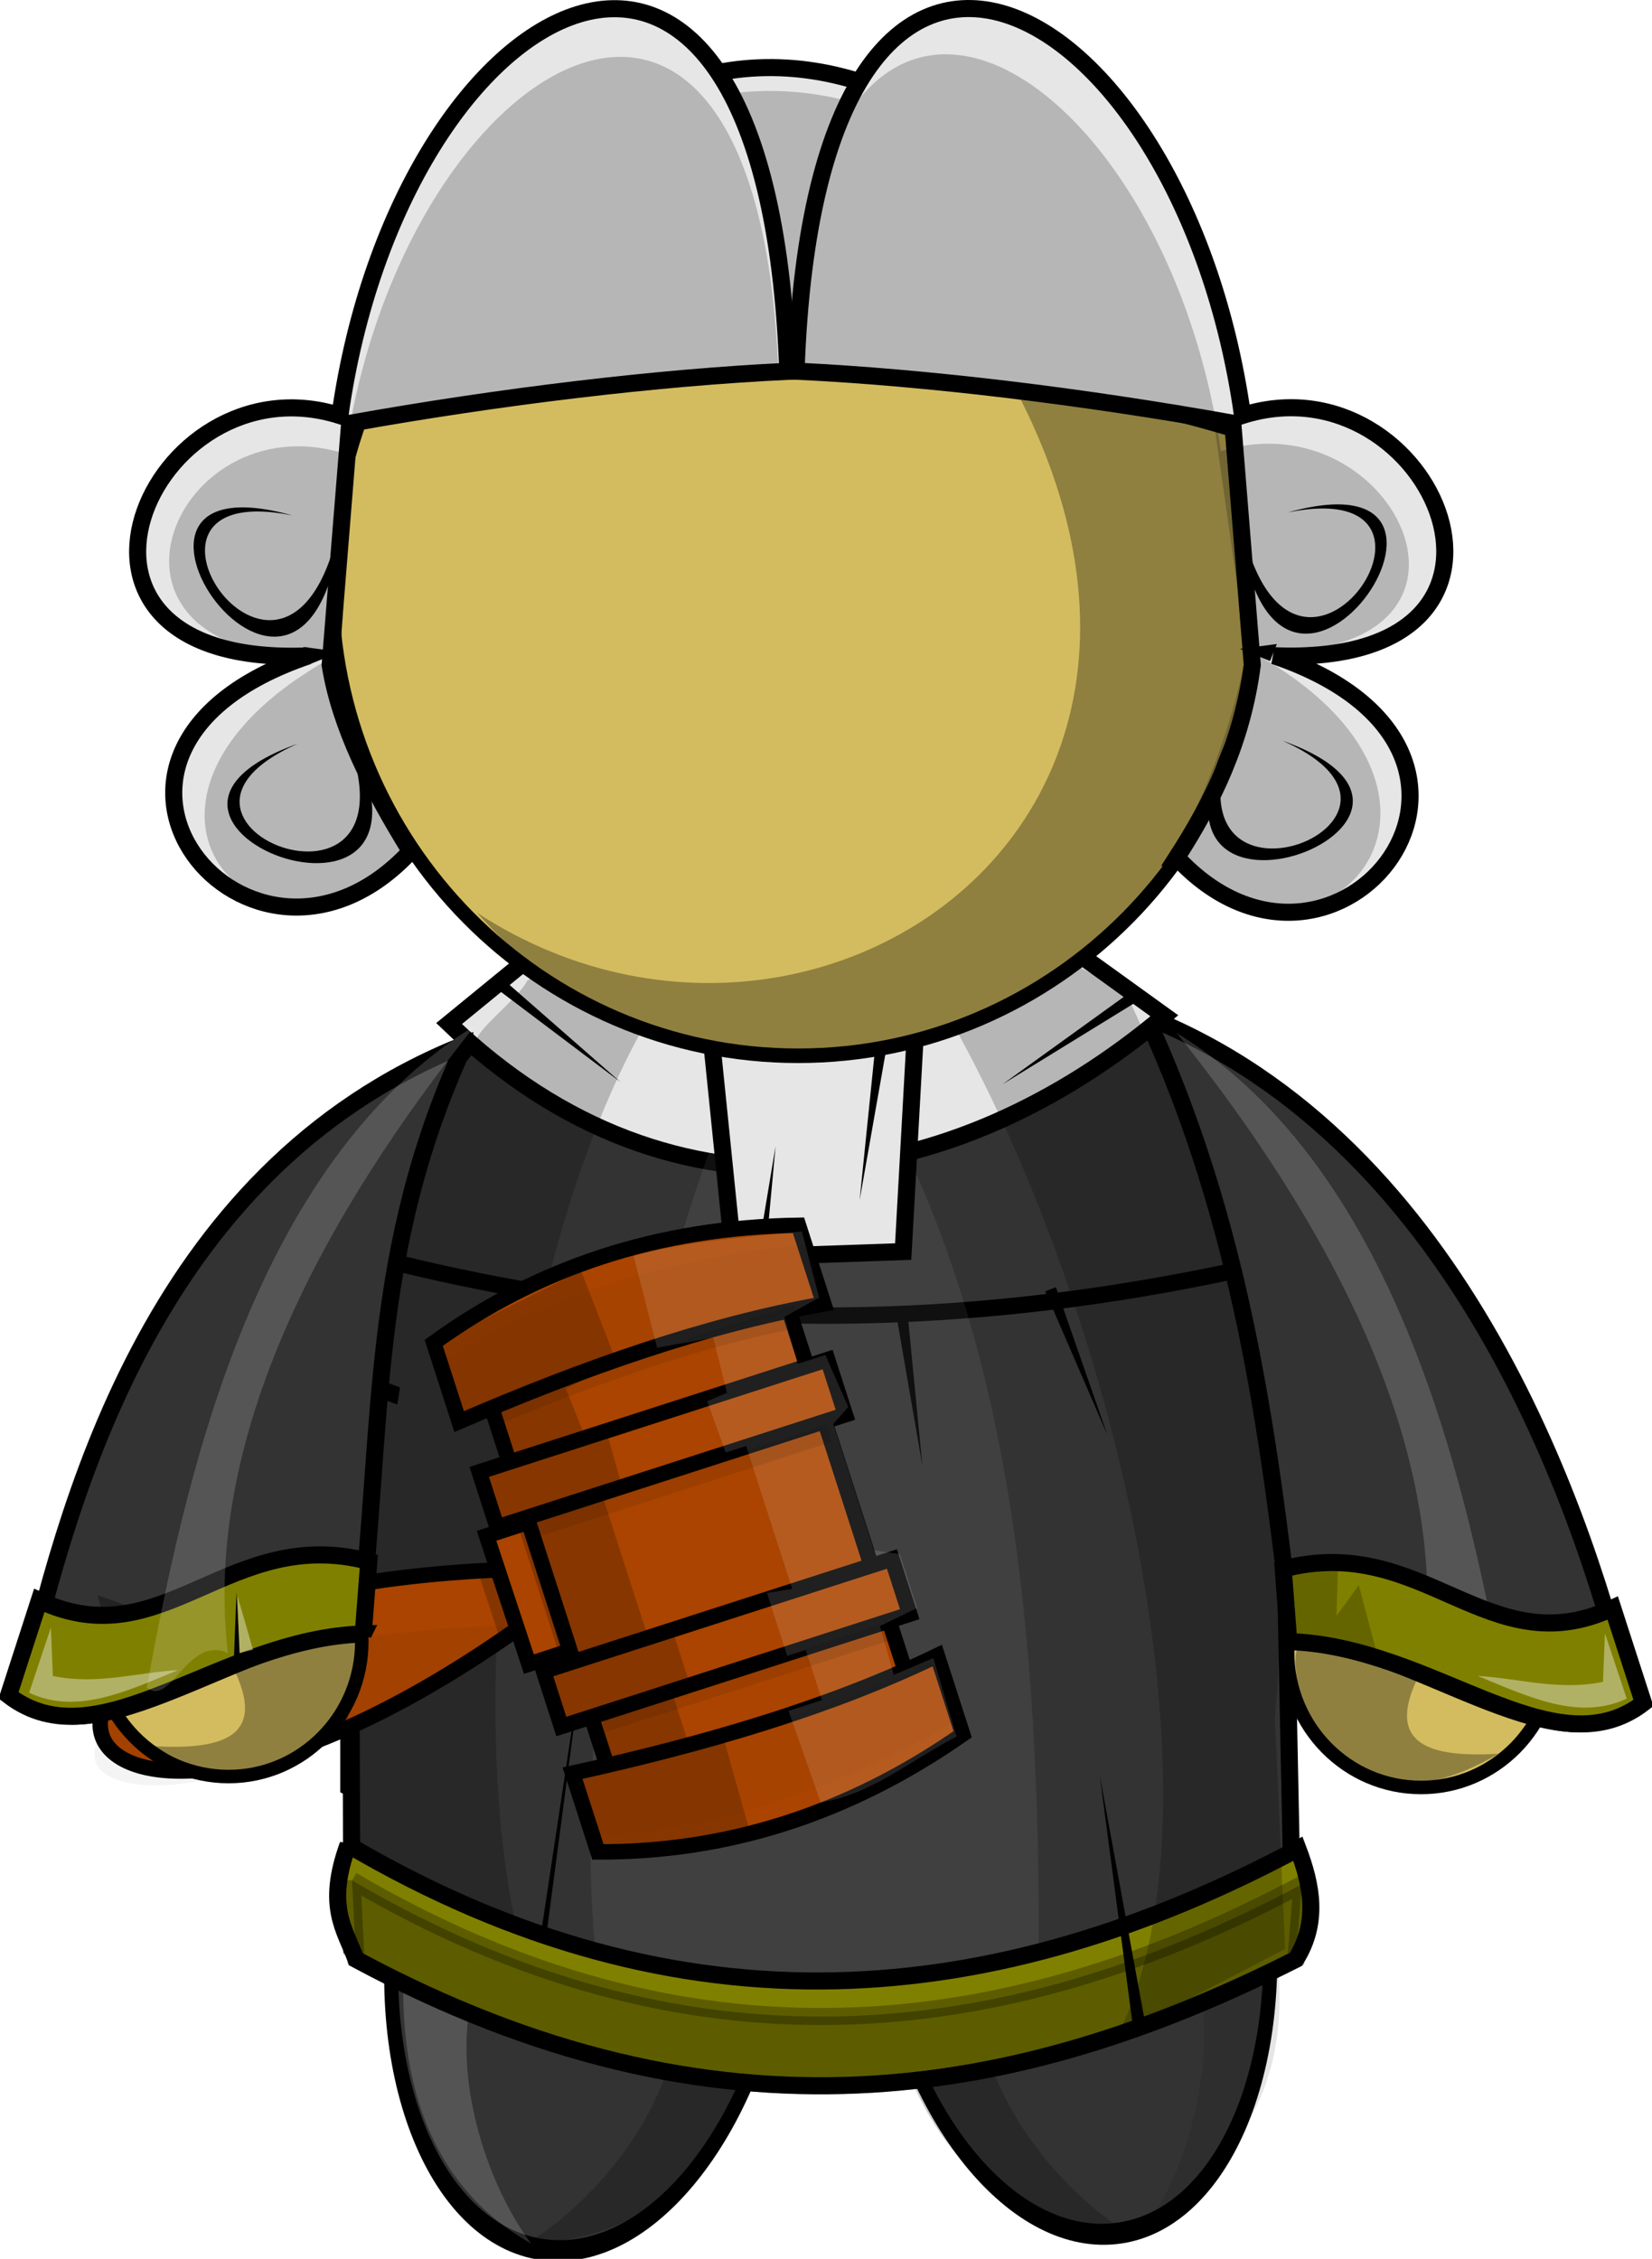 <?xml version="1.0" encoding="UTF-8" standalone="no"?>
<!-- Created with Inkscape (http://www.inkscape.org/) -->

<svg
   xmlns:dc="http://purl.org/dc/elements/1.1/"
   xmlns:cc="http://creativecommons.org/ns#"
   xmlns:rdf="http://www.w3.org/1999/02/22-rdf-syntax-ns#"
   xmlns:svg="http://www.w3.org/2000/svg"
   xmlns="http://www.w3.org/2000/svg"
   xmlns:sodipodi="http://sodipodi.sourceforge.net/DTD/sodipodi-0.dtd"
   xmlns:inkscape="http://www.inkscape.org/namespaces/inkscape"
   width="386.808"
   height="528.968"
   id="svg7305"
   version="1.1"
   inkscape:version="0.48.3.1 r9886"
   sodipodi:docname="juez.svg">
  <defs
     id="defs7307">
    <inkscape:perspective
       sodipodi:type="inkscape:persp3d"
       inkscape:vp_x="0 : 240 : 1"
       inkscape:vp_y="0 : 1000 : 0"
       inkscape:vp_z="640 : 240 : 1"
       inkscape:persp3d-origin="320 : 160 : 1"
       id="perspective7313" />
    <inkscape:perspective
       id="perspective7230"
       inkscape:persp3d-origin="0.5 : 0.33333333 : 1"
       inkscape:vp_z="1 : 0.5 : 1"
       inkscape:vp_y="0 : 1000 : 0"
       inkscape:vp_x="0 : 0.5 : 1"
       sodipodi:type="inkscape:persp3d" />
    <inkscape:perspective
       id="perspective7570"
       inkscape:persp3d-origin="0.5 : 0.33333333 : 1"
       inkscape:vp_z="1 : 0.5 : 1"
       inkscape:vp_y="0 : 1000 : 0"
       inkscape:vp_x="0 : 0.5 : 1"
       sodipodi:type="inkscape:persp3d" />
    <inkscape:perspective
       id="perspective8532"
       inkscape:persp3d-origin="0.5 : 0.33333333 : 1"
       inkscape:vp_z="1 : 0.5 : 1"
       inkscape:vp_y="0 : 1000 : 0"
       inkscape:vp_x="0 : 0.5 : 1"
       sodipodi:type="inkscape:persp3d" />
    <inkscape:perspective
       id="perspective8792"
       inkscape:persp3d-origin="0.5 : 0.33333333 : 1"
       inkscape:vp_z="1 : 0.5 : 1"
       inkscape:vp_y="0 : 1000 : 0"
       inkscape:vp_x="0 : 0.5 : 1"
       sodipodi:type="inkscape:persp3d" />
    <inkscape:perspective
       id="perspective18448"
       inkscape:persp3d-origin="0.5 : 0.33333333 : 1"
       inkscape:vp_z="1 : 0.5 : 1"
       inkscape:vp_y="0 : 1000 : 0"
       inkscape:vp_x="0 : 0.5 : 1"
       sodipodi:type="inkscape:persp3d" />
    <inkscape:perspective
       id="perspective9217"
       inkscape:persp3d-origin="0.5 : 0.33333333 : 1"
       inkscape:vp_z="1 : 0.5 : 1"
       inkscape:vp_y="0 : 1000 : 0"
       inkscape:vp_x="0 : 0.5 : 1"
       sodipodi:type="inkscape:persp3d" />
    <inkscape:perspective
       id="perspective9424"
       inkscape:persp3d-origin="0.5 : 0.33333333 : 1"
       inkscape:vp_z="1 : 0.5 : 1"
       inkscape:vp_y="0 : 1000 : 0"
       inkscape:vp_x="0 : 0.5 : 1"
       sodipodi:type="inkscape:persp3d" />
    <inkscape:perspective
       id="perspective9453"
       inkscape:persp3d-origin="0.5 : 0.33333333 : 1"
       inkscape:vp_z="1 : 0.5 : 1"
       inkscape:vp_y="0 : 1000 : 0"
       inkscape:vp_x="0 : 0.5 : 1"
       sodipodi:type="inkscape:persp3d" />
    <inkscape:perspective
       id="perspective10247"
       inkscape:persp3d-origin="0.5 : 0.33333333 : 1"
       inkscape:vp_z="1 : 0.5 : 1"
       inkscape:vp_y="0 : 1000 : 0"
       inkscape:vp_x="0 : 0.5 : 1"
       sodipodi:type="inkscape:persp3d" />
    <inkscape:perspective
       id="perspective10247-6"
       inkscape:persp3d-origin="0.5 : 0.33333333 : 1"
       inkscape:vp_z="1 : 0.5 : 1"
       inkscape:vp_y="0 : 1000 : 0"
       inkscape:vp_x="0 : 0.5 : 1"
       sodipodi:type="inkscape:persp3d" />
    <inkscape:perspective
       id="perspective10247-61"
       inkscape:persp3d-origin="0.5 : 0.33333333 : 1"
       inkscape:vp_z="1 : 0.5 : 1"
       inkscape:vp_y="0 : 1000 : 0"
       inkscape:vp_x="0 : 0.5 : 1"
       sodipodi:type="inkscape:persp3d" />
    <inkscape:perspective
       id="perspective10247-7"
       inkscape:persp3d-origin="0.5 : 0.33333333 : 1"
       inkscape:vp_z="1 : 0.5 : 1"
       inkscape:vp_y="0 : 1000 : 0"
       inkscape:vp_x="0 : 0.5 : 1"
       sodipodi:type="inkscape:persp3d" />
    <inkscape:perspective
       id="perspective10544"
       inkscape:persp3d-origin="0.5 : 0.33333333 : 1"
       inkscape:vp_z="1 : 0.5 : 1"
       inkscape:vp_y="0 : 1000 : 0"
       inkscape:vp_x="0 : 0.5 : 1"
       sodipodi:type="inkscape:persp3d" />
    <inkscape:perspective
       id="perspective10597"
       inkscape:persp3d-origin="0.5 : 0.33333333 : 1"
       inkscape:vp_z="1 : 0.5 : 1"
       inkscape:vp_y="0 : 1000 : 0"
       inkscape:vp_x="0 : 0.5 : 1"
       sodipodi:type="inkscape:persp3d" />
    <inkscape:perspective
       id="perspective10597-0"
       inkscape:persp3d-origin="0.5 : 0.33333333 : 1"
       inkscape:vp_z="1 : 0.5 : 1"
       inkscape:vp_y="0 : 1000 : 0"
       inkscape:vp_x="0 : 0.5 : 1"
       sodipodi:type="inkscape:persp3d" />
    <inkscape:perspective
       id="perspective10597-3"
       inkscape:persp3d-origin="0.5 : 0.33333333 : 1"
       inkscape:vp_z="1 : 0.5 : 1"
       inkscape:vp_y="0 : 1000 : 0"
       inkscape:vp_x="0 : 0.5 : 1"
       sodipodi:type="inkscape:persp3d" />
    <inkscape:perspective
       id="perspective10638"
       inkscape:persp3d-origin="0.5 : 0.33333333 : 1"
       inkscape:vp_z="1 : 0.5 : 1"
       inkscape:vp_y="0 : 1000 : 0"
       inkscape:vp_x="0 : 0.5 : 1"
       sodipodi:type="inkscape:persp3d" />
    <inkscape:perspective
       id="perspective10659"
       inkscape:persp3d-origin="0.5 : 0.33333333 : 1"
       inkscape:vp_z="1 : 0.5 : 1"
       inkscape:vp_y="0 : 1000 : 0"
       inkscape:vp_x="0 : 0.5 : 1"
       sodipodi:type="inkscape:persp3d" />
    <inkscape:perspective
       id="perspective10659-2"
       inkscape:persp3d-origin="0.5 : 0.33333333 : 1"
       inkscape:vp_z="1 : 0.5 : 1"
       inkscape:vp_y="0 : 1000 : 0"
       inkscape:vp_x="0 : 0.5 : 1"
       sodipodi:type="inkscape:persp3d" />
    <inkscape:perspective
       id="perspective10659-8"
       inkscape:persp3d-origin="0.5 : 0.33333333 : 1"
       inkscape:vp_z="1 : 0.5 : 1"
       inkscape:vp_y="0 : 1000 : 0"
       inkscape:vp_x="0 : 0.5 : 1"
       sodipodi:type="inkscape:persp3d" />
    <inkscape:perspective
       id="perspective10659-3"
       inkscape:persp3d-origin="0.5 : 0.33333333 : 1"
       inkscape:vp_z="1 : 0.5 : 1"
       inkscape:vp_y="0 : 1000 : 0"
       inkscape:vp_x="0 : 0.5 : 1"
       sodipodi:type="inkscape:persp3d" />
    <inkscape:perspective
       id="perspective10712"
       inkscape:persp3d-origin="0.5 : 0.33333333 : 1"
       inkscape:vp_z="1 : 0.5 : 1"
       inkscape:vp_y="0 : 1000 : 0"
       inkscape:vp_x="0 : 0.5 : 1"
       sodipodi:type="inkscape:persp3d" />
    <inkscape:perspective
       id="perspective10737"
       inkscape:persp3d-origin="0.5 : 0.33333333 : 1"
       inkscape:vp_z="1 : 0.5 : 1"
       inkscape:vp_y="0 : 1000 : 0"
       inkscape:vp_x="0 : 0.5 : 1"
       sodipodi:type="inkscape:persp3d" />
    <inkscape:perspective
       id="perspective10758"
       inkscape:persp3d-origin="0.5 : 0.33333333 : 1"
       inkscape:vp_z="1 : 0.5 : 1"
       inkscape:vp_y="0 : 1000 : 0"
       inkscape:vp_x="0 : 0.5 : 1"
       sodipodi:type="inkscape:persp3d" />
    <inkscape:perspective
       id="perspective10779"
       inkscape:persp3d-origin="0.5 : 0.33333333 : 1"
       inkscape:vp_z="1 : 0.5 : 1"
       inkscape:vp_y="0 : 1000 : 0"
       inkscape:vp_x="0 : 0.5 : 1"
       sodipodi:type="inkscape:persp3d" />
    <inkscape:perspective
       id="perspective10779-4"
       inkscape:persp3d-origin="0.5 : 0.33333333 : 1"
       inkscape:vp_z="1 : 0.5 : 1"
       inkscape:vp_y="0 : 1000 : 0"
       inkscape:vp_x="0 : 0.5 : 1"
       sodipodi:type="inkscape:persp3d" />
    <inkscape:perspective
       id="perspective10779-8"
       inkscape:persp3d-origin="0.5 : 0.33333333 : 1"
       inkscape:vp_z="1 : 0.5 : 1"
       inkscape:vp_y="0 : 1000 : 0"
       inkscape:vp_x="0 : 0.5 : 1"
       sodipodi:type="inkscape:persp3d" />
    <inkscape:perspective
       id="perspective10779-5"
       inkscape:persp3d-origin="0.5 : 0.33333333 : 1"
       inkscape:vp_z="1 : 0.5 : 1"
       inkscape:vp_y="0 : 1000 : 0"
       inkscape:vp_x="0 : 0.5 : 1"
       sodipodi:type="inkscape:persp3d" />
    <inkscape:perspective
       id="perspective10779-3"
       inkscape:persp3d-origin="0.5 : 0.33333333 : 1"
       inkscape:vp_z="1 : 0.5 : 1"
       inkscape:vp_y="0 : 1000 : 0"
       inkscape:vp_x="0 : 0.5 : 1"
       sodipodi:type="inkscape:persp3d" />
    <inkscape:perspective
       id="perspective10837"
       inkscape:persp3d-origin="0.5 : 0.33333333 : 1"
       inkscape:vp_z="1 : 0.5 : 1"
       inkscape:vp_y="0 : 1000 : 0"
       inkscape:vp_x="0 : 0.5 : 1"
       sodipodi:type="inkscape:persp3d" />
    <inkscape:perspective
       id="perspective10837-1"
       inkscape:persp3d-origin="0.5 : 0.33333333 : 1"
       inkscape:vp_z="1 : 0.5 : 1"
       inkscape:vp_y="0 : 1000 : 0"
       inkscape:vp_x="0 : 0.5 : 1"
       sodipodi:type="inkscape:persp3d" />
    <inkscape:perspective
       id="perspective10837-6"
       inkscape:persp3d-origin="0.5 : 0.33333333 : 1"
       inkscape:vp_z="1 : 0.5 : 1"
       inkscape:vp_y="0 : 1000 : 0"
       inkscape:vp_x="0 : 0.5 : 1"
       sodipodi:type="inkscape:persp3d" />
    <inkscape:perspective
       id="perspective10879"
       inkscape:persp3d-origin="0.5 : 0.33333333 : 1"
       inkscape:vp_z="1 : 0.5 : 1"
       inkscape:vp_y="0 : 1000 : 0"
       inkscape:vp_x="0 : 0.5 : 1"
       sodipodi:type="inkscape:persp3d" />
    <inkscape:perspective
       id="perspective10879-0"
       inkscape:persp3d-origin="0.5 : 0.33333333 : 1"
       inkscape:vp_z="1 : 0.5 : 1"
       inkscape:vp_y="0 : 1000 : 0"
       inkscape:vp_x="0 : 0.5 : 1"
       sodipodi:type="inkscape:persp3d" />
    <inkscape:perspective
       id="perspective3001"
       inkscape:persp3d-origin="0.5 : 0.33333333 : 1"
       inkscape:vp_z="1 : 0.5 : 1"
       inkscape:vp_y="0 : 1000 : 0"
       inkscape:vp_x="0 : 0.5 : 1"
       sodipodi:type="inkscape:persp3d" />
    <inkscape:perspective
       id="perspective3398"
       inkscape:persp3d-origin="0.5 : 0.33333333 : 1"
       inkscape:vp_z="1 : 0.5 : 1"
       inkscape:vp_y="0 : 1000 : 0"
       inkscape:vp_x="0 : 0.5 : 1"
       sodipodi:type="inkscape:persp3d" />
    <inkscape:perspective
       id="perspective3398-9"
       inkscape:persp3d-origin="0.5 : 0.33333333 : 1"
       inkscape:vp_z="1 : 0.5 : 1"
       inkscape:vp_y="0 : 1000 : 0"
       inkscape:vp_x="0 : 0.5 : 1"
       sodipodi:type="inkscape:persp3d" />
    <inkscape:perspective
       id="perspective3432"
       inkscape:persp3d-origin="0.5 : 0.33333333 : 1"
       inkscape:vp_z="1 : 0.5 : 1"
       inkscape:vp_y="0 : 1000 : 0"
       inkscape:vp_x="0 : 0.5 : 1"
       sodipodi:type="inkscape:persp3d" />
    <inkscape:perspective
       id="perspective3524"
       inkscape:persp3d-origin="0.5 : 0.33333333 : 1"
       inkscape:vp_z="1 : 0.5 : 1"
       inkscape:vp_y="0 : 1000 : 0"
       inkscape:vp_x="0 : 0.5 : 1"
       sodipodi:type="inkscape:persp3d" />
    <inkscape:perspective
       id="perspective3546"
       inkscape:persp3d-origin="0.5 : 0.33333333 : 1"
       inkscape:vp_z="1 : 0.5 : 1"
       inkscape:vp_y="0 : 1000 : 0"
       inkscape:vp_x="0 : 0.5 : 1"
       sodipodi:type="inkscape:persp3d" />
    <inkscape:perspective
       id="perspective3567"
       inkscape:persp3d-origin="0.5 : 0.33333333 : 1"
       inkscape:vp_z="1 : 0.5 : 1"
       inkscape:vp_y="0 : 1000 : 0"
       inkscape:vp_x="0 : 0.5 : 1"
       sodipodi:type="inkscape:persp3d" />
    <inkscape:perspective
       id="perspective3567-6"
       inkscape:persp3d-origin="0.5 : 0.33333333 : 1"
       inkscape:vp_z="1 : 0.5 : 1"
       inkscape:vp_y="0 : 1000 : 0"
       inkscape:vp_x="0 : 0.5 : 1"
       sodipodi:type="inkscape:persp3d" />
    <inkscape:perspective
       id="perspective3597"
       inkscape:persp3d-origin="0.5 : 0.33333333 : 1"
       inkscape:vp_z="1 : 0.5 : 1"
       inkscape:vp_y="0 : 1000 : 0"
       inkscape:vp_x="0 : 0.5 : 1"
       sodipodi:type="inkscape:persp3d" />
    <inkscape:perspective
       id="perspective3618"
       inkscape:persp3d-origin="0.5 : 0.33333333 : 1"
       inkscape:vp_z="1 : 0.5 : 1"
       inkscape:vp_y="0 : 1000 : 0"
       inkscape:vp_x="0 : 0.5 : 1"
       sodipodi:type="inkscape:persp3d" />
    <inkscape:perspective
       id="perspective3640"
       inkscape:persp3d-origin="0.5 : 0.33333333 : 1"
       inkscape:vp_z="1 : 0.5 : 1"
       inkscape:vp_y="0 : 1000 : 0"
       inkscape:vp_x="0 : 0.5 : 1"
       sodipodi:type="inkscape:persp3d" />
    <inkscape:perspective
       id="perspective4432"
       inkscape:persp3d-origin="0.5 : 0.33333333 : 1"
       inkscape:vp_z="1 : 0.5 : 1"
       inkscape:vp_y="0 : 1000 : 0"
       inkscape:vp_x="0 : 0.5 : 1"
       sodipodi:type="inkscape:persp3d" />
    <inkscape:perspective
       id="perspective4462"
       inkscape:persp3d-origin="0.5 : 0.33333333 : 1"
       inkscape:vp_z="1 : 0.5 : 1"
       inkscape:vp_y="0 : 1000 : 0"
       inkscape:vp_x="0 : 0.5 : 1"
       sodipodi:type="inkscape:persp3d" />
    <inkscape:perspective
       id="perspective4493"
       inkscape:persp3d-origin="0.5 : 0.33333333 : 1"
       inkscape:vp_z="1 : 0.5 : 1"
       inkscape:vp_y="0 : 1000 : 0"
       inkscape:vp_x="0 : 0.5 : 1"
       sodipodi:type="inkscape:persp3d" />
    <inkscape:perspective
       id="perspective4518"
       inkscape:persp3d-origin="0.5 : 0.33333333 : 1"
       inkscape:vp_z="1 : 0.5 : 1"
       inkscape:vp_y="0 : 1000 : 0"
       inkscape:vp_x="0 : 0.5 : 1"
       sodipodi:type="inkscape:persp3d" />
    <inkscape:perspective
       id="perspective4518-4"
       inkscape:persp3d-origin="0.5 : 0.33333333 : 1"
       inkscape:vp_z="1 : 0.5 : 1"
       inkscape:vp_y="0 : 1000 : 0"
       inkscape:vp_x="0 : 0.5 : 1"
       sodipodi:type="inkscape:persp3d" />
    <inkscape:perspective
       id="perspective4550"
       inkscape:persp3d-origin="0.5 : 0.33333333 : 1"
       inkscape:vp_z="1 : 0.5 : 1"
       inkscape:vp_y="0 : 1000 : 0"
       inkscape:vp_x="0 : 0.5 : 1"
       sodipodi:type="inkscape:persp3d" />
    <inkscape:perspective
       id="perspective4574"
       inkscape:persp3d-origin="0.5 : 0.33333333 : 1"
       inkscape:vp_z="1 : 0.5 : 1"
       inkscape:vp_y="0 : 1000 : 0"
       inkscape:vp_x="0 : 0.5 : 1"
       sodipodi:type="inkscape:persp3d" />
    <inkscape:perspective
       id="perspective4701"
       inkscape:persp3d-origin="0.5 : 0.33333333 : 1"
       inkscape:vp_z="1 : 0.5 : 1"
       inkscape:vp_y="0 : 1000 : 0"
       inkscape:vp_x="0 : 0.5 : 1"
       sodipodi:type="inkscape:persp3d" />
    <inkscape:perspective
       id="perspective4792"
       inkscape:persp3d-origin="0.5 : 0.33333333 : 1"
       inkscape:vp_z="1 : 0.5 : 1"
       inkscape:vp_y="0 : 1000 : 0"
       inkscape:vp_x="0 : 0.5 : 1"
       sodipodi:type="inkscape:persp3d" />
    <inkscape:perspective
       id="perspective4792-5"
       inkscape:persp3d-origin="0.5 : 0.33333333 : 1"
       inkscape:vp_z="1 : 0.5 : 1"
       inkscape:vp_y="0 : 1000 : 0"
       inkscape:vp_x="0 : 0.5 : 1"
       sodipodi:type="inkscape:persp3d" />
    <inkscape:perspective
       id="perspective4823"
       inkscape:persp3d-origin="0.5 : 0.33333333 : 1"
       inkscape:vp_z="1 : 0.5 : 1"
       inkscape:vp_y="0 : 1000 : 0"
       inkscape:vp_x="0 : 0.5 : 1"
       sodipodi:type="inkscape:persp3d" />
    <inkscape:perspective
       id="perspective4844"
       inkscape:persp3d-origin="0.5 : 0.33333333 : 1"
       inkscape:vp_z="1 : 0.5 : 1"
       inkscape:vp_y="0 : 1000 : 0"
       inkscape:vp_x="0 : 0.5 : 1"
       sodipodi:type="inkscape:persp3d" />
    <inkscape:perspective
       id="perspective4866"
       inkscape:persp3d-origin="0.5 : 0.33333333 : 1"
       inkscape:vp_z="1 : 0.5 : 1"
       inkscape:vp_y="0 : 1000 : 0"
       inkscape:vp_x="0 : 0.5 : 1"
       sodipodi:type="inkscape:persp3d" />
    <inkscape:perspective
       id="perspective4887"
       inkscape:persp3d-origin="0.5 : 0.33333333 : 1"
       inkscape:vp_z="1 : 0.5 : 1"
       inkscape:vp_y="0 : 1000 : 0"
       inkscape:vp_x="0 : 0.5 : 1"
       sodipodi:type="inkscape:persp3d" />
    <inkscape:perspective
       id="perspective4909"
       inkscape:persp3d-origin="0.5 : 0.33333333 : 1"
       inkscape:vp_z="1 : 0.5 : 1"
       inkscape:vp_y="0 : 1000 : 0"
       inkscape:vp_x="0 : 0.5 : 1"
       sodipodi:type="inkscape:persp3d" />
    <inkscape:perspective
       id="perspective4931"
       inkscape:persp3d-origin="0.5 : 0.33333333 : 1"
       inkscape:vp_z="1 : 0.5 : 1"
       inkscape:vp_y="0 : 1000 : 0"
       inkscape:vp_x="0 : 0.5 : 1"
       sodipodi:type="inkscape:persp3d" />
    <inkscape:perspective
       id="perspective4952"
       inkscape:persp3d-origin="0.5 : 0.33333333 : 1"
       inkscape:vp_z="1 : 0.5 : 1"
       inkscape:vp_y="0 : 1000 : 0"
       inkscape:vp_x="0 : 0.5 : 1"
       sodipodi:type="inkscape:persp3d" />
    <inkscape:perspective
       id="perspective4980"
       inkscape:persp3d-origin="0.5 : 0.33333333 : 1"
       inkscape:vp_z="1 : 0.5 : 1"
       inkscape:vp_y="0 : 1000 : 0"
       inkscape:vp_x="0 : 0.5 : 1"
       sodipodi:type="inkscape:persp3d" />
    <inkscape:perspective
       id="perspective4980-1"
       inkscape:persp3d-origin="0.5 : 0.33333333 : 1"
       inkscape:vp_z="1 : 0.5 : 1"
       inkscape:vp_y="0 : 1000 : 0"
       inkscape:vp_x="0 : 0.5 : 1"
       sodipodi:type="inkscape:persp3d" />
    <inkscape:perspective
       id="perspective5029"
       inkscape:persp3d-origin="0.5 : 0.33333333 : 1"
       inkscape:vp_z="1 : 0.5 : 1"
       inkscape:vp_y="0 : 1000 : 0"
       inkscape:vp_x="0 : 0.5 : 1"
       sodipodi:type="inkscape:persp3d" />
    <inkscape:perspective
       id="perspective5102"
       inkscape:persp3d-origin="0.5 : 0.33333333 : 1"
       inkscape:vp_z="1 : 0.5 : 1"
       inkscape:vp_y="0 : 1000 : 0"
       inkscape:vp_x="0 : 0.5 : 1"
       sodipodi:type="inkscape:persp3d" />
  </defs>
  <sodipodi:namedview
     id="base"
     pagecolor="#ffffff"
     bordercolor="#666666"
     borderopacity="1.0"
     inkscape:pageopacity="0.0"
     inkscape:pageshadow="2"
     inkscape:zoom="0.5478135"
     inkscape:cx="480.69146"
     inkscape:cy="152.49137"
     inkscape:current-layer="g5506"
     inkscape:document-units="px"
     showgrid="false"
     inkscape:window-width="1264"
     inkscape:window-height="715"
     inkscape:window-x="0"
     inkscape:window-y="48"
     inkscape:window-maximized="1"
     fit-margin-top="0"
     fit-margin-left="0"
     fit-margin-right="0"
     fit-margin-bottom="0" />
  <g
     id="layer1"
     inkscape:label="Layer 1"
     inkscape:groupmode="layer"
     transform="translate(-46.596,114.743)">
    <g
       id="g5506"
       transform="translate(-5.248,0)">
      <path
         sodipodi:nodetypes="cccc"
         id="path8195-5-6"
         d="m 166.831,178.157 59.485,-70.021 -61.478,65.434 1.993,4.587 z"
         style="fill:#000000;stroke:none"
         inkscape:connector-curvature="0" />
      <g
         id="g5353-2-9-3-4"
         transform="matrix(4,0,0,4,-3083.101,-6903.089)">
        <path
           sodipodi:type="arc"
           style="color:#000000;fill:#333333;fill-opacity:1;fill-rule:nonzero;stroke:#000000;stroke-width:0.552px;stroke-linecap:butt;stroke-linejoin:miter;stroke-miterlimit:4;stroke-opacity:1;stroke-dasharray:none;stroke-dashoffset:0;marker:none;visibility:visible;display:inline;overflow:visible;enable-background:accumulate"
           id="path6017-7-5-3-1-0-8-7-4-1-8"
           sodipodi:cx="266.68027"
           sodipodi:cy="450.3295"
           sodipodi:rx="7.8286824"
           sodipodi:ry="8.6494312"
           d="m 274.509,450.329 c 0,4.777 -3.505,8.649 -7.829,8.649 -4.324,0 -7.829,-3.872 -7.829,-8.649 0,-4.777 3.505,-8.649 7.829,-8.649 4.324,0 7.829,3.872 7.829,8.649 z"
           transform="matrix(-1.454,0.151,0.297,2.225,1100.427,766.358)" />
        <path
           sodipodi:type="arc"
           style="color:#000000;fill:#333333;fill-opacity:1;fill-rule:nonzero;stroke:#000000;stroke-width:0.552px;stroke-linecap:butt;stroke-linejoin:miter;stroke-miterlimit:4;stroke-opacity:1;stroke-dasharray:none;stroke-dashoffset:0;marker:none;visibility:visible;display:inline;overflow:visible;enable-background:accumulate"
           id="path6017-6-6-5-9-9-2-8-1-7"
           sodipodi:cx="266.68027"
           sodipodi:cy="450.3295"
           sodipodi:rx="7.8286824"
           sodipodi:ry="8.6494312"
           d="m 274.509,450.329 c 0,4.777 -3.505,8.649 -7.829,8.649 -4.324,0 -7.829,-3.872 -7.829,-8.649 0,-4.777 3.505,-8.649 7.829,-8.649 4.324,0 7.829,3.872 7.829,8.649 z"
           transform="matrix(1.454,0.151,-0.297,2.225,564.301,767.319)" />
        <path
           style="color:#000000;fill:#cccccc;fill-opacity:1;fill-rule:nonzero;stroke:#000000;stroke-width:1px;stroke-linecap:butt;stroke-linejoin:miter;stroke-miterlimit:4;stroke-opacity:1;stroke-dasharray:none;stroke-dashoffset:0;marker:none;visibility:visible;display:inline;overflow:visible;enable-background:accumulate"
           d="m 804.152,1777.339 c 19.203,7.795 37.233,6.68 54.531,0 l 0,24.379 c -21.496,11.198 -39.644,8.531 -54.531,0 l 0,-24.379 z"
           id="rect5545-7-1-48-4-4-2-1-0-1"
           sodipodi:nodetypes="ccccc"
           inkscape:connector-curvature="0" />
        <path
           style="color:#000000;fill:#cccccc;fill-opacity:1;fill-rule:nonzero;stroke:none;stroke-width:1px;marker:none;visibility:visible;display:inline;overflow:visible;enable-background:accumulate"
           d="m 807.098,1776.703 -0.64,4.07 c 16.524,4.161 34.608,6.966 51.601,-0.833 -0.331,-1.544 -0.662,-2.933 -0.993,-4.312 l -49.968,1.075 z"
           id="path3059-3-0-7-6-2-3-7"
           sodipodi:nodetypes="ccccc"
           inkscape:connector-curvature="0" />
        <g
           id="g5345-1-9-4-2">
          <path
             sodipodi:nodetypes="cccc"
             id="path6197-8-2-6-8-5-2-0-3-0-7"
             d="m 851.498,1826.369 c 3.67,-6.06 5.128,-19.392 -5.57,-20.706 l 9.823,-3.211 c 3.564,7.726 5.453,18.363 -4.252,23.917 z"
             style="opacity:0.103;color:#000000;fill:#000000;fill-opacity:1;fill-rule:nonzero;stroke:none;stroke-width:1px;marker:none;visibility:visible;display:inline;overflow:visible;enable-background:accumulate"
             inkscape:connector-curvature="0" />
          <path
             sodipodi:nodetypes="ccccc"
             id="path6139-0-8-9-6-1-6-9-3-2"
             d="m 808.025,1804.069 c 7.578,3.143 14.951,4.95 22.054,5 l -0.625,1.964 c -7.965,-0.108 -15.479,-1.311 -21.786,-5.446 l 0.357,-1.518 z"
             style="opacity:0.21;color:#000000;fill:#000000;fill-opacity:1;fill-rule:nonzero;stroke:none;stroke-width:1px;marker:none;visibility:visible;display:inline;overflow:visible;enable-background:accumulate"
             inkscape:connector-curvature="0" />
          <path
             sodipodi:nodetypes="ccccc"
             id="path6139-9-4-9-6-9-3-1-0-9-2"
             d="m 856.463,1803.176 c -7.578,3.143 -14.951,4.95 -22.054,5 l 0.625,1.964 c 7.965,-0.108 15.479,-1.311 21.786,-5.446 l -0.357,-1.518 z"
             style="opacity:0.21;color:#000000;fill:#000000;fill-opacity:1;fill-rule:nonzero;stroke:none;stroke-width:1px;marker:none;visibility:visible;display:inline;overflow:visible;enable-background:accumulate"
             inkscape:connector-curvature="0" />
          <path
             sodipodi:nodetypes="cccc"
             id="path6197-17-7-2-2-3-5-8-1-6"
             d="m 814.543,1828.444 c 6.089,-3.622 13.645,-14.703 4.821,-20.893 l 10.179,1.786 c -0.487,8.494 -3.823,18.77 -15,19.107 z"
             style="opacity:0.21;color:#000000;fill:#000000;fill-opacity:1;fill-rule:nonzero;stroke:none;stroke-width:1px;marker:none;visibility:visible;display:inline;overflow:visible;enable-background:accumulate"
             inkscape:connector-curvature="0" />
          <path
             sodipodi:nodetypes="cccc"
             id="path6197-1-9-3-1-2-3-9-8-9-1"
             d="m 849.908,1827.885 c -6.089,-3.622 -13.645,-14.703 -4.821,-20.893 l -10.179,1.786 c 0.487,8.494 3.823,18.77 15,19.107 z"
             style="opacity:0.21;color:#000000;fill:#000000;fill-opacity:1;fill-rule:nonzero;stroke:none;stroke-width:1px;marker:none;visibility:visible;display:inline;overflow:visible;enable-background:accumulate"
             inkscape:connector-curvature="0" />
          <path
             sodipodi:nodetypes="cccc"
             id="path6197-8-5-3-6-7-4-8-4-5-6-0"
             d="m 814.83,1828.434 c -4.248,-5.67 -7.011,-18.794 3.506,-21.153 l -10.091,-2.229 c -1.065,5.779 -2.987,17.979 6.585,23.382 z"
             style="opacity:0.163;color:#000000;fill:#ffffff;fill-opacity:1;fill-rule:nonzero;stroke:none;stroke-width:1px;marker:none;visibility:visible;display:inline;overflow:visible;enable-background:accumulate"
             inkscape:connector-curvature="0" />
        </g>
      </g>
      <path
         d="m 311.429,356.416 c 0,15.286 -12.232,27.679 -27.321,27.679 -15.089,0 -27.321,-12.392 -27.321,-27.679 0,-15.286 12.232,-27.679 27.321,-27.679 15.089,0 27.321,12.392 27.321,27.679 z"
         sodipodi:ry="27.678572"
         sodipodi:rx="27.321428"
         sodipodi:cy="356.41592"
         sodipodi:cx="284.10715"
         id="path5403-1-1-6-9-22-2-0-9-6"
         style="color:#000000;fill:#333333;fill-opacity:1;fill-rule:nonzero;stroke:#000000;stroke-width:1px;stroke-linecap:butt;stroke-linejoin:miter;stroke-miterlimit:4;stroke-opacity:1;stroke-dasharray:none;stroke-dashoffset:0;marker:none;visibility:visible;display:inline;overflow:visible;enable-background:accumulate"
         sodipodi:type="arc"
         transform="matrix(4,0,0,4,-893.058,-1222.142)" />
      <path
         sodipodi:nodetypes="ccccc"
         id="rect5545-7-1-48-8-3-9-3-1"
         d="m 133.784,207.778 c 76.811,31.179 148.933,26.721 218.125,0 l 2.774,136.356 c -85.984,44.79 -160.888,31.348 -220.437,-2.774 l -0.462,-133.582 z"
         style="color:#000000;fill:#333333;fill-opacity:1;fill-rule:nonzero;stroke:#000000;stroke-width:4px;stroke-linecap:butt;stroke-linejoin:miter;stroke-miterlimit:4;stroke-opacity:1;stroke-dasharray:none;stroke-dashoffset:0;marker:none;visibility:visible;display:inline;overflow:visible;enable-background:accumulate"
         inkscape:connector-curvature="0" />
      <path
         sodipodi:nodetypes="ccccc"
         id="path3059-3-9-7-6-38-5"
         d="m 146.338,205.004 -2.789,17.422 c 66.096,16.644 145.735,26.951 213.707,-4.244 -1.324,-6.178 -2.648,-11.73 -3.972,-17.248 l -206.946,4.07 z"
         style="color:#000000;fill:#333333;fill-opacity:1;fill-rule:nonzero;stroke:none;stroke-width:4px;marker:none;visibility:visible;display:inline;overflow:visible;enable-background:accumulate"
         inkscape:connector-curvature="0" />
      <g
         transform="matrix(1.151,0,0,1.059,-59.133,-366.156)"
         id="g10582">
        <path
           style="color:#000000;fill:none;stroke:#000000;stroke-width:3.624px;stroke-linecap:butt;stroke-linejoin:miter;stroke-miterlimit:4;stroke-opacity:1;stroke-dasharray:none;stroke-dashoffset:0;marker:none;visibility:visible;display:inline;overflow:visible;enable-background:accumulate"
           d="m 177.11,516.656 c 44.08,11.802 99.449,18.015 168.945,2.091"
           id="path12232"
           sodipodi:nodetypes="cc"
           inkscape:connector-curvature="0" />
        <path
           style="fill:#000000;stroke:none"
           d="m 242.716,528.886 -3.062,34.175 5.369,-33.745 -2.308,-0.429 z"
           id="path12255-9"
           sodipodi:nodetypes="cccc"
           inkscape:connector-curvature="0" />
        <path
           style="fill:#000000;stroke:none"
           d="m 281.005,527.417 3.062,34.175 -5.369,-33.745 2.308,-0.429 z"
           id="path12255-9-6"
           sodipodi:nodetypes="cccc"
           inkscape:connector-curvature="0" />
        <path
           style="fill:#000000;stroke:none"
           d="m 211.415,525.394 -10.48,32.672 12.637,-31.747 -2.158,-0.925 z"
           id="path12255"
           sodipodi:nodetypes="cccc"
           inkscape:connector-curvature="0" />
        <path
           style="fill:#000000;stroke:none"
           d="m 311.207,522.033 10.48,32.672 -12.637,-31.747 2.158,-0.925 z"
           id="path12255-1"
           sodipodi:nodetypes="cccc"
           inkscape:connector-curvature="0" />
      </g>
      <g
         transform="matrix(4,0,0,4,678.019,-7306.818)"
         id="g8463">
        <path
           transform="matrix(-0.286,0,0,0.286,7.893,1792.812)"
           sodipodi:type="arc"
           style="color:#000000;fill:#d3bc5f;fill-opacity:1;fill-rule:nonzero;stroke:#000000;stroke-width:2.766px;stroke-linecap:butt;stroke-linejoin:miter;stroke-miterlimit:4;stroke-opacity:1;stroke-dasharray:none;stroke-dashoffset:0;marker:none;visibility:visible;display:inline;overflow:visible;enable-background:accumulate"
           id="path5403-8-7-2-3-7-7-1-4-9-4"
           sodipodi:cx="284.10715"
           sodipodi:cy="356.41592"
           sodipodi:rx="27.321428"
           sodipodi:ry="27.678572"
           d="m 311.429,356.416 c 0,15.286 -12.232,27.679 -27.321,27.679 -15.089,0 -27.321,-12.392 -27.321,-27.679 0,-15.286 12.232,-27.679 27.321,-27.679 15.089,0 27.321,12.392 27.321,27.679 z" />
        <path
           style="opacity:0.322;color:#000000;fill:#000000;fill-opacity:1;fill-rule:nonzero;stroke:none;stroke-width:1px;marker:none;visibility:visible;display:inline;overflow:visible;enable-background:accumulate"
           d="m -65.928,1893.243 -7.702,3.157 c -1.744,3.791 0.856,4.516 4.798,4.293 -5.602,3.283 -8.764,1.413 -11.364,-1.641 -0.2,-2.095 -1.31,-5.31 0.505,-4.925 4.714,1.919 9.428,-0.71 14.142,-2.273 l -0.379,1.389 z"
           id="path6893-1-9-3-4-6-5-0-7-8"
           sodipodi:nodetypes="ccccccc"
           inkscape:connector-curvature="0" />
        <path
           style="color:#000000;fill:#333333;fill-opacity:1;fill-rule:nonzero;stroke:#000000;stroke-width:1px;stroke-linecap:butt;stroke-linejoin:miter;stroke-miterlimit:4;stroke-opacity:1;stroke-dasharray:none;stroke-dashoffset:0;marker:none;visibility:visible;display:inline;overflow:visible;enable-background:accumulate"
           d="m -89.467,1857.52 c 18.707,7.428 25.86,29.767 28.388,40.244 -4.046,4.074 -13.39,-3.813 -19.816,-3.815 -1.404,-12.143 -2.969,-24.286 -8.571,-36.428 z"
           id="path5614-3-8-8-8-3-1-0-1-0"
           sodipodi:nodetypes="cccc"
           inkscape:connector-curvature="0" />
        <path
           style="opacity:0.167;color:#000000;fill:#ffffff;fill-opacity:1;fill-rule:nonzero;stroke:none;stroke-width:1px;marker:none;visibility:visible;display:inline;overflow:visible;enable-background:accumulate"
           d="m -87.662,1858.495 c 8.817,11.043 15.964,24.052 14.482,36.741 2.361,-1.067 3.366,3.24 4.748,2.009 -2.108,-11.396 -5.99,-30.596 -19.23,-38.751 z"
           id="path6260-6-1-8-3-2-8-6-1-3"
           sodipodi:nodetypes="cccc"
           inkscape:connector-curvature="0" />
        <path
           style="fill:#808000;stroke:#000000;stroke-width:1px;stroke-linecap:butt;stroke-linejoin:miter;stroke-opacity:1"
           d="m -81.103,1894.123 -0.327,-4.25 c 8.212,-2.147 12.002,5.702 19.29,2.289 l 1.798,5.558 c -5.307,4.087 -12.339,-3.351 -20.761,-3.596 z"
           id="path7989-0"
           sodipodi:nodetypes="ccccc"
           inkscape:connector-curvature="0" />
      </g>
      <path
         sodipodi:nodetypes="ccccc"
         id="path10610"
         d="m 177.068,108.523 c 36.656,15.986 76.624,23.14 127.781,0.456 l 19.623,14.147 c -49.202,41.444 -114.642,52.6 -167.484,1.825 l 20.08,-16.429 z"
         style="color:#000000;fill:#e6e6e6;fill-opacity:1;fill-rule:nonzero;stroke:#000000;stroke-width:4px;stroke-linecap:butt;stroke-linejoin:miter;stroke-miterlimit:4;stroke-opacity:1;stroke-dasharray:none;stroke-dashoffset:0;marker:none;visibility:visible;display:inline;overflow:visible;enable-background:accumulate"
         inkscape:connector-curvature="0" />
      <path
         sodipodi:nodetypes="ccccsccc"
         id="path5951-5-5-3-3-9-3-0-9"
         d="m 209.958,113.985 c -43.107,60.564 -54.528,204.821 -27.684,248.448 l -50.078,-19.464 4.579,-81.486 c 5.484,-45.699 2.017,-92.441 27.073,-133.719 1.959,-3.228 9.888,-9.471 11.464,-12.903 l 13.556,-7.44 21.09,6.564 z"
         style="opacity:0.21;fill:#000000;stroke:none"
         inkscape:connector-curvature="0" />
      <path
         sodipodi:nodetypes="cccccc"
         id="path5975-5-7-7-47-4-4-7-3"
         d="m 294.851,360.803 c -13.23,-0.204 15.697,3.339 -49.153,6.244 -2.043,0.112 -5.262,1.217 -3.277,0.545 -48.546,6.668 -40.756,-6.176 -47.139,-3.022 -17.964,-62.394 14.049,-227.677 45.67,-248.568 44.096,60.41 55.943,136.65 53.9,244.8 z"
         style="opacity:0.064;color:#000000;fill:#ffffff;fill-opacity:1;fill-rule:nonzero;stroke:none;stroke-width:1px;marker:none;visibility:visible;display:inline;overflow:visible;enable-background:accumulate"
         inkscape:connector-curvature="0" />
      <path
         sodipodi:nodetypes="ccccc"
         id="path10620"
         d="m 266.058,129.059 -47.461,1.369 5.02,49.287 39.703,-1.369 2.738,-49.287 z"
         style="color:#000000;fill:#e6e6e6;fill-opacity:1;fill-rule:nonzero;stroke:#000000;stroke-width:4px;stroke-linecap:butt;stroke-linejoin:miter;stroke-miterlimit:4;stroke-opacity:1;stroke-dasharray:none;stroke-dashoffset:0;marker:none;visibility:visible;display:inline;overflow:visible;enable-background:accumulate"
         inkscape:connector-curvature="0" />
      <path
         style="fill:#000000;stroke:none"
         d="m 230.986,180.11 2.462,-26.485 -4.382,26.228 1.92,0.257 z"
         id="path12255-1-2"
         sodipodi:nodetypes="cccc"
         inkscape:connector-curvature="0" />
      <path
         sodipodi:nodetypes="cccc"
         id="path8195-5-0-3"
         d="m 176.991,359.486 12.022,-91.088 -13.871,92.012 1.849,-0.924 z"
         style="fill:#000000;stroke:none"
         inkscape:connector-curvature="0" />
      <path
         sodipodi:nodetypes="ccccc"
         id="path8989"
         d="m 133.343,317.259 c -5.259,14.506 -0.747,19.754 1.85,26.818 84.756,45.572 154.952,32.902 220.09,4e-4 5.362,-8.631 3.739,-17.262 0.462,-25.893 -70.773,37.78 -144.243,44.997 -222.402,-0.925 z"
         style="color:#000000;fill:#808000;fill-opacity:1;fill-rule:nonzero;stroke:#000000;stroke-width:4px;stroke-linecap:butt;stroke-linejoin:miter;stroke-miterlimit:4;stroke-opacity:1;stroke-dasharray:none;stroke-dashoffset:0;marker:none;visibility:visible;display:inline;overflow:visible;enable-background:accumulate"
         inkscape:connector-curvature="0" />
      <g
         id="g5002-5"
         transform="matrix(-0.307,-0.952,-0.952,0.307,527.721,881.453)">
        <g
           id="g4752-9"
           transform="translate(7.302,-25.556)">
          <path
             sodipodi:nodetypes="ccc"
             id="path7137-0-7"
             d="m 700.632,173.2 c 38.178,137.316 -55.842,133.166 -13.878,0.272 l 13.878,-0.272 z"
             style="color:#000000;fill:#aa4400;fill-opacity:1;fill-rule:nonzero;stroke:#000000;stroke-width:3.618;stroke-linecap:butt;stroke-linejoin:miter;stroke-miterlimit:4;stroke-opacity:1;stroke-dasharray:none;stroke-dashoffset:0;marker:none;visibility:visible;display:inline;overflow:visible;filter:url(#filter6747-0);enable-background:accumulate"
             inkscape:connector-curvature="0" />
          <rect
             transform="matrix(-1,-0.007,-0.004,1,0,0)"
             y="150.494"
             x="-710.096"
             height="19.17"
             width="31.639"
             id="rect7112-6-5"
             style="color:#000000;fill:#aa4400;fill-opacity:1;fill-rule:nonzero;stroke:#000000;stroke-width:3.618;stroke-linecap:butt;stroke-linejoin:miter;stroke-miterlimit:4;stroke-opacity:1;stroke-dasharray:none;stroke-dashoffset:0;marker:none;visibility:visible;display:inline;overflow:visible;filter:url(#filter6747-0);enable-background:accumulate" />
          <rect
             transform="matrix(-1,-0.007,-0.004,1,0,0)"
             y="169.942"
             x="-702.492"
             height="4.273"
             width="15.899"
             id="rect7191-4-3"
             style="opacity:0.472;color:#000000;fill:#000000;stroke:none;stroke-width:1.504px;marker:none;visibility:visible;display:inline;overflow:visible;filter:url(#filter6747-0);enable-background:accumulate" />
        </g>
        <rect
           style="color:#000000;fill:#aa4400;fill-opacity:1;fill-rule:nonzero;stroke:#000000;stroke-width:3.618;stroke-linecap:butt;stroke-linejoin:miter;stroke-miterlimit:4;stroke-opacity:1;stroke-dasharray:none;stroke-dashoffset:0;marker:none;visibility:visible;display:inline;overflow:visible;filter:url(#filter6747-0);enable-background:accumulate"
           id="rect3650-8"
           width="109.28"
           height="73.228"
           x="651.567"
           y="65.51" />
        <path
           style="color:#000000;fill:#aa4400;fill-opacity:1;fill-rule:nonzero;stroke:#000000;stroke-width:3.618;stroke-linecap:butt;stroke-linejoin:miter;stroke-miterlimit:4;stroke-opacity:1;stroke-dasharray:none;stroke-dashoffset:0;marker:none;visibility:visible;display:inline;overflow:visible;filter:url(#filter6747-0);enable-background:accumulate"
           d="m 638.291,57.27 19.362,0 c -3.837,27.505 -3.027,57.914 0,89.709 l -19.362,0 c -9.229,-28.225 -9.7,-58.043 0,-89.709 z"
           id="rect4539-8"
           sodipodi:nodetypes="ccccc"
           inkscape:connector-curvature="0" />
        <path
           style="color:#000000;fill:#aa4400;fill-opacity:1;fill-rule:nonzero;stroke:#000000;stroke-width:3.618;stroke-linecap:butt;stroke-linejoin:miter;stroke-miterlimit:4;stroke-opacity:1;stroke-dasharray:none;stroke-dashoffset:0;marker:none;visibility:visible;display:inline;overflow:visible;filter:url(#filter6747-0);enable-background:accumulate"
           d="m 763.496,57.27 -19.362,0 c 3.837,27.505 3.027,57.914 0,89.709 l 19.362,0 c 9.229,-28.225 9.7,-58.043 0,-89.709 z"
           id="rect4539-4-3"
           sodipodi:nodetypes="ccccc"
           inkscape:connector-curvature="0" />
        <rect
           style="color:#000000;fill:#aa4400;fill-opacity:1;fill-rule:nonzero;stroke:#000000;stroke-width:3.618;stroke-linecap:butt;stroke-linejoin:miter;stroke-miterlimit:4;stroke-opacity:1;stroke-dasharray:none;stroke-dashoffset:0;marker:none;visibility:visible;display:inline;overflow:visible;filter:url(#filter6747-0);enable-background:accumulate"
           id="rect4564-1"
           width="13.578"
           height="85.683"
           x="668.851"
           y="60.433" />
        <rect
           style="color:#000000;fill:#aa4400;fill-opacity:1;fill-rule:nonzero;stroke:#000000;stroke-width:3.618;stroke-linecap:butt;stroke-linejoin:miter;stroke-miterlimit:4;stroke-opacity:1;stroke-dasharray:none;stroke-dashoffset:0;marker:none;visibility:visible;display:inline;overflow:visible;filter:url(#filter6747-0);enable-background:accumulate"
           id="rect4564-4-8"
           width="13.578"
           height="85.683"
           x="717.91"
           y="60.433" />
        <path
           style="opacity:0.21;color:#000000;fill:#000000;fill-opacity:1;fill-rule:nonzero;stroke:none;stroke-width:1px;marker:none;visibility:visible;display:inline;overflow:visible;enable-background:accumulate"
           d="m 630.689,381.718 24.643,-0.913 0,8.214 12.322,0 0,-4.564 15.516,0 -0.913,5.933 35.14,0 0,-5.02 12.778,-0.456 0.456,5.02 13.234,0.913 1.825,-13.234 23.274,1.369 -5.933,39.247 -17.798,-0.913 -1.825,-9.127 -11.409,-0.456 0,6.845 -13.234,1.369 -2.738,-4.564 -31.032,0 -2.738,5.476 -13.234,0 -1.369,-9.584 -11.865,-0.456 0.913,10.04 -19.167,-0.456 -6.845,-34.683 z"
           id="path4813-9"
           transform="translate(0,-270)"
           sodipodi:nodetypes="ccccccccccccccccccccccccccccc"
           inkscape:connector-curvature="0" />
        <path
           sodipodi:nodetypes="ccc"
           id="path7137-0-2-6"
           d="m 696.069,154.033 c 38.178,137.316 -43.977,126.777 -2.013,-6.117 l 2.013,6.117 z"
           style="opacity:0.21;color:#000000;fill:#000000;fill-opacity:1;fill-rule:nonzero;stroke:none;stroke-width:1px;marker:none;visibility:visible;display:inline;overflow:visible;filter:url(#filter6747-0);enable-background:accumulate"
           inkscape:connector-curvature="0" />
        <path
           style="opacity:0.126;color:#000000;fill:#ffffff;fill-opacity:1;fill-rule:nonzero;stroke:none;stroke-width:1px;marker:none;visibility:visible;display:inline;overflow:visible;enable-background:accumulate"
           d="m 633.31,93.786 22.707,0.59 0,-8.214 12.322,0 0,4.564 15.516,0 -0.913,-5.933 35.14,0 0,5.02 12.778,0.456 0.456,-5.02 13.234,-0.913 1.825,13.234 22.145,-1.369 c -0.514,-13.082 -3.942,-26.165 -6.629,-39.247 l -15.973,0.913 -1.825,9.127 -11.409,0.456 0,-6.845 -13.234,-1.369 -2.738,4.564 -31.032,0 -2.738,-5.476 -13.234,0 -1.369,9.584 -11.865,0.456 0.913,-10.04 -19.167,0.456 c -1.904,11.669 -6.819,23.337 -4.909,35.006 z"
           id="path4813-7-4"
           sodipodi:nodetypes="ccccccccccccccccccccccccccccc"
           inkscape:connector-curvature="0" />
        <path
           style="opacity:0.14;color:#000000;fill:#000000;fill-opacity:1;fill-rule:nonzero;stroke:none;stroke-width:1px;marker:none;visibility:visible;display:inline;overflow:visible;filter:url(#filter6747-0);enable-background:accumulate"
           d="m 758.594,57.04 -14.689,0 c 2.911,27.646 2.296,58.21 0,90.168 l 14.689,0 c 7.002,-28.369 7.358,-58.339 0,-90.168 z"
           id="rect4539-4-8-3"
           sodipodi:nodetypes="ccccc"
           inkscape:connector-curvature="0" />
        <path
           style="opacity:0.14;color:#000000;fill:#000000;fill-opacity:1;fill-rule:nonzero;stroke:none;stroke-width:1px;marker:none;visibility:visible;display:inline;overflow:visible;filter:url(#filter6747-0);enable-background:accumulate"
           d="m 642.03,56.717 14.689,0 c -2.911,27.646 -2.296,58.21 0,90.168 l -14.689,0 c -7.002,-28.369 -7.358,-58.339 0,-90.168 z"
           id="rect4539-4-8-7-3"
           sodipodi:nodetypes="ccccc"
           inkscape:connector-curvature="0" />
        <rect
           style="opacity:0.304;color:#000000;fill:#000000;fill-opacity:1;fill-rule:nonzero;stroke:none;stroke-width:1px;marker:none;visibility:visible;display:inline;overflow:visible;filter:url(#filter6747-0);enable-background:accumulate"
           id="rect4966-3"
           width="4.195"
           height="71.961"
           x="712.833"
           y="335.337"
           transform="translate(0,-270)" />
        <rect
           style="opacity:0.304;color:#000000;fill:#000000;fill-opacity:1;fill-rule:nonzero;stroke:none;stroke-width:1px;marker:none;visibility:visible;display:inline;overflow:visible;filter:url(#filter6747-0);enable-background:accumulate"
           id="rect4968-8"
           width="4.195"
           height="70.67"
           x="664.429"
           y="335.982"
           transform="translate(0,-270)" />
        <path
           style="opacity:0.304;color:#000000;fill:#000000;fill-opacity:1;fill-rule:nonzero;stroke:none;stroke-width:1px;marker:none;visibility:visible;display:inline;overflow:visible;filter:url(#filter6747-0);enable-background:accumulate"
           d="m 740.585,64.046 5.486,0 0,75.188 -5.486,0 c 2.043,-25.063 3.075,-50.125 0,-75.188 z"
           id="rect4970-6"
           sodipodi:nodetypes="ccccc"
           inkscape:connector-curvature="0" />
      </g>
      <path
         sodipodi:nodetypes="ccccc"
         id="path8920-8"
         d="m 427.639,267.769 5.086,15.258 c -11.221,5.291 -23.092,-0.477 -34.909,-5.318 9.762,0.587 19.051,3.54 29.361,1.387 l 0.462,-11.328 z"
         style="opacity:0.408;color:#000000;fill:#f9f9f9;fill-opacity:1;fill-rule:nonzero;stroke:none;stroke-width:1px;marker:none;visibility:visible;display:inline;overflow:visible;enable-background:accumulate"
         inkscape:connector-curvature="0" />
      <path
         sodipodi:nodetypes="cccc"
         id="path8195-5-0-3-8"
         d="m 317.143,360.109 -7.798,-59.088 10.498,57.288 -2.699,1.8 z"
         style="fill:#000000;stroke:none"
         inkscape:connector-curvature="0" />
      <path
         id="path9012"
         d="m 365.098,253.178 -0.327,10.462 5.231,-7.193 4.25,16.02 -19.944,-2.616 -1.308,-17.328 12.097,0.654 z"
         style="opacity:0.21;color:#000000;fill:#000000;fill-opacity:1;fill-rule:nonzero;stroke:none;stroke-width:1px;marker:none;visibility:visible;display:inline;overflow:visible;enable-background:accumulate"
         inkscape:connector-curvature="0" />
      <path
         sodipodi:nodetypes="ccccc"
         id="path8989-3"
         d="m 134.268,325.581 0.925,18.495 c 84.756,45.572 154.952,32.902 220.09,4e-4 l 1.387,-17.57 c -70.773,37.78 -144.243,44.997 -222.402,-0.925 z"
         style="opacity:0.275;color:#000000;fill:#000000;fill-opacity:1;fill-rule:nonzero;stroke:#000000;stroke-width:4px;stroke-linecap:butt;stroke-linejoin:miter;stroke-miterlimit:4;stroke-opacity:1;stroke-dasharray:none;stroke-dashoffset:0;marker:none;visibility:visible;display:inline;overflow:visible;enable-background:accumulate"
         inkscape:connector-curvature="0" />
      <path
         sodipodi:nodetypes="ccccccc"
         id="path5951-4-9-9-1-1-2-8-5-4"
         d="m 270.598,117.477 c 43.107,72.009 69.613,192.782 42.769,244.654 l 39.367,-20.478 -2.388,-54.208 c 4.679,-44.247 -8.863,-115.716 -35,-169.854 l -20.923,-11.458 -23.826,11.344 z"
         style="opacity:0.21;fill:#000000;stroke:none"
         inkscape:connector-curvature="0" />
      <g
         transform="translate(166.511,59.376)"
         id="g9441">
        <path
           sodipodi:type="arc"
           style="color:#000000;fill:#d3bc5f;fill-opacity:1;fill-rule:nonzero;stroke:#000000;stroke-width:0.852px;stroke-linecap:butt;stroke-linejoin:miter;stroke-miterlimit:4;stroke-opacity:1;stroke-dasharray:none;stroke-dashoffset:0;marker:none;visibility:visible;display:inline;overflow:visible;enable-background:accumulate"
           id="path5403-5-2-3-2-8-5-6-9-3-4-6-6-0"
           sodipodi:cx="284.10715"
           sodipodi:cy="356.41592"
           sodipodi:rx="27.321428"
           sodipodi:ry="27.678572"
           d="m 311.429,356.416 c 0,15.286 -12.232,27.679 -27.321,27.679 -15.089,0 -27.321,-12.392 -27.321,-27.679 0,-15.286 12.232,-27.679 27.321,-27.679 15.089,0 27.321,12.392 27.321,27.679 z"
           transform="matrix(4,0,0,4,-1064.241,-1463.266)" />
        <path
           style="opacity:0.322;color:#000000;fill:#000000;fill-opacity:1;fill-rule:nonzero;stroke:none;stroke-width:1px;marker:none;visibility:visible;display:inline;overflow:visible;enable-background:accumulate"
           d="M 69.906,-148.936 C 220.801,-10.458 87.689,98.826 -2.951,39.635 54.662,104.277 145.037,69.609 173.355,3.258 212.271,-71.246 129.27,-155.253 69.906,-148.936 z"
           id="path4675-4-4-9-6-6-0-8-7-1-1-9"
           sodipodi:nodetypes="cccc"
           inkscape:connector-curvature="0" />
      </g>
      <path
         sodipodi:nodetypes="ccc"
         id="path10851"
         d="m 134.17,-16.976 c 63.919,-112.788 133.685,-106.697 208.556,3.195 -73.2,-22.418 -141.376,-15.691 -208.556,-3.195 z"
         style="color:#000000;fill:#e6e6e6;fill-opacity:1;fill-rule:nonzero;stroke:#000000;stroke-width:4px;stroke-linecap:butt;stroke-linejoin:miter;stroke-miterlimit:4;stroke-opacity:1;stroke-dasharray:none;stroke-dashoffset:0;marker:none;visibility:visible;display:inline;overflow:visible;enable-background:accumulate"
         inkscape:connector-curvature="0" />
      <path
         sodipodi:nodetypes="ccc"
         id="path10851-9"
         d="M 134.17,-16.77 C 198.089,-122.304 267.855,-116.605 342.726,-13.781 269.526,-34.757 201.35,-28.463 134.17,-16.77 z"
         style="opacity:0.21;color:#000000;fill:#000000;fill-opacity:1;fill-rule:nonzero;stroke:none;stroke-width:4px;marker:none;visibility:visible;display:inline;overflow:visible;enable-background:accumulate"
         inkscape:connector-curvature="0" />
      <path
         style="fill:#000000;stroke:none"
         d="m 259.485,130.219 -6.364,36.085 3.72,-36.442 2.645,0.357 z"
         id="path12255-1-9"
         sodipodi:nodetypes="cccc"
         inkscape:connector-curvature="0" />
      <path
         style="fill:#000000;stroke:none"
         d="m 317.751,119.984 -31.205,19.207 29.715,-21.421 1.49,2.214 z"
         id="path12255-1-97"
         sodipodi:nodetypes="cccc"
         inkscape:connector-curvature="0" />
      <path
         style="fill:#000000;stroke:none"
         d="m 169.612,114.551 27.566,24.141 -29.241,-22.064 1.676,-2.077 z"
         id="path12255-1-6"
         sodipodi:nodetypes="cccc"
         inkscape:connector-curvature="0" />
      <path
         sodipodi:nodetypes="ccccccc"
         id="path10819"
         d="M 147.967,84.631 C 138.841,69.903 131.431,55.282 129.15,40.982 l 4.564,-56.589 c 35.378,-6.323 72.069,-10.732 102.58,-12.188 -4.679,-136.838 -90.799,-89.626 -104.862,10.363 -44.523,-14.06 -76.085,59.166 -7.394,56.28 -66.118,22.519 -13.416,85.954 23.929,45.783 z"
         style="color:#000000;fill:#e6e6e6;fill-opacity:1;fill-rule:nonzero;stroke:#000000;stroke-width:4px;stroke-linecap:butt;stroke-linejoin:miter;stroke-miterlimit:4;stroke-opacity:1;stroke-dasharray:none;stroke-dashoffset:0;marker:none;visibility:visible;display:inline;overflow:visible;enable-background:accumulate"
         inkscape:connector-curvature="0" />
      <path
         sodipodi:nodetypes="ccccccc"
         id="path10819-6"
         d="m 327.372,86.048 c 8.336,-12.942 15.332,-27.033 17.687,-45.101 l -4.564,-56.589 c -35.378,-6.323 -71.746,-10.732 -102.257,-12.188 4.679,-136.838 90.476,-89.626 104.539,10.363 44.523,-14.06 76.085,59.166 7.394,56.28 66.118,22.519 14.545,87.406 -22.799,47.235 z"
         style="color:#000000;fill:#e6e6e6;fill-opacity:1;fill-rule:nonzero;stroke:#000000;stroke-width:4px;stroke-linecap:butt;stroke-linejoin:miter;stroke-miterlimit:4;stroke-opacity:1;stroke-dasharray:none;stroke-dashoffset:0;marker:none;visibility:visible;display:inline;overflow:visible;enable-background:accumulate"
         inkscape:connector-curvature="0" />
      <g
         id="g4449">
        <path
           style="color:#000000;fill:#000000;fill-opacity:1;fill-rule:nonzero;stroke:none;stroke-width:4px;marker:none;visibility:visible;display:inline;overflow:visible;enable-background:accumulate"
           d="M 120.277,5.947 C 64.321,-9.647 126.925,79.483 132.305,2.734 122.344,68.041 72.384,-3.715 120.277,5.947 z"
           id="path10861"
           sodipodi:nodetypes="ccc"
           inkscape:connector-curvature="0" />
        <path
           style="color:#000000;fill:#000000;fill-opacity:1;fill-rule:nonzero;stroke:none;stroke-width:4px;marker:none;visibility:visible;display:inline;overflow:visible;enable-background:accumulate"
           d="m 121.55,59.416 c -54.689,19.582 47.892,56.197 7.964,-9.568 29.581,59.07 -52.644,29.337 -7.964,9.568 z"
           id="path10861-2"
           sodipodi:nodetypes="ccc"
           inkscape:connector-curvature="0" />
        <path
           style="color:#000000;fill:#000000;fill-opacity:1;fill-rule:nonzero;stroke:none;stroke-width:4px;marker:none;visibility:visible;display:inline;overflow:visible;enable-background:accumulate"
           d="m 122.875,36.761 8.671,1.141 -7.074,2.852 -1.597,-3.993 z"
           id="path10893"
           sodipodi:nodetypes="cccc"
           inkscape:connector-curvature="0" />
      </g>
      <path
         sodipodi:nodetypes="ccccccc"
         id="path10819-5"
         d="M 148.211,83.555 C 139.78,69.947 133.846,50.506 131.738,37.293 l 2.619,-52.969 c 32.687,-5.842 71.607,-9.231 99.798,-10.577 C 229.832,-152.684 145.699,-100.847 132.706,-8.464 91.569,-21.455 66.515,41.638 129.981,38.972 68.892,72.581 113.707,120.67 148.211,83.555 z"
         style="opacity:0.21;color:#000000;fill:#000000;fill-opacity:1;fill-rule:nonzero;stroke:none;stroke-width:4px;marker:none;visibility:visible;display:inline;overflow:visible;enable-background:accumulate"
         inkscape:connector-curvature="0" />
      <path
         sodipodi:nodetypes="ccccccc"
         id="path10819-5-5"
         d="m 326.283,85.003 c 8.431,-13.608 15.278,-34.19 17.386,-47.403 l -7.639,-53.882 c -32.687,-5.842 -71.607,-9.231 -99.798,-10.577 4.323,-126.431 88.457,-74.595 101.45,17.789 41.137,-12.991 70.755,49.646 7.288,46.98 61.09,33.609 15.818,84.208 -18.686,47.093 z"
         style="opacity:0.21;color:#000000;fill:#000000;fill-opacity:1;fill-rule:nonzero;stroke:none;stroke-width:4px;marker:none;visibility:visible;display:inline;overflow:visible;enable-background:accumulate"
         inkscape:connector-curvature="0" />
      <g
         id="g4449-5"
         transform="matrix(-1,0,0,1,473.696,-0.7)">
        <path
           style="color:#000000;fill:#000000;fill-opacity:1;fill-rule:nonzero;stroke:none;stroke-width:4px;marker:none;visibility:visible;display:inline;overflow:visible;enable-background:accumulate"
           d="M 120.277,5.947 C 64.321,-9.647 126.925,79.483 132.305,2.734 122.344,68.041 72.384,-3.715 120.277,5.947 z"
           id="path10861-9"
           sodipodi:nodetypes="ccc"
           inkscape:connector-curvature="0" />
        <path
           style="color:#000000;fill:#000000;fill-opacity:1;fill-rule:nonzero;stroke:none;stroke-width:4px;marker:none;visibility:visible;display:inline;overflow:visible;enable-background:accumulate"
           d="m 121.55,59.416 c -54.689,19.582 47.892,56.197 7.964,-9.568 29.581,59.07 -52.644,29.337 -7.964,9.568 z"
           id="path10861-2-84"
           sodipodi:nodetypes="ccc"
           inkscape:connector-curvature="0" />
        <path
           style="color:#000000;fill:#000000;fill-opacity:1;fill-rule:nonzero;stroke:none;stroke-width:4px;marker:none;visibility:visible;display:inline;overflow:visible;enable-background:accumulate"
           d="m 122.875,36.761 8.671,1.141 -7.074,2.852 -1.597,-3.993 z"
           id="path10893-8"
           sodipodi:nodetypes="cccc"
           inkscape:connector-curvature="0" />
      </g>
      <path
         d="m 311.429,356.416 c 0,15.286 -12.232,27.679 -27.321,27.679 -15.089,0 -27.321,-12.392 -27.321,-27.679 0,-15.286 12.232,-27.679 27.321,-27.679 15.089,0 27.321,12.392 27.321,27.679 z"
         sodipodi:ry="27.678572"
         sodipodi:rx="27.321428"
         sodipodi:cy="356.41592"
         sodipodi:cx="284.10715"
         id="path5403-8-7-2-3-7-7-1-4-9"
         style="color:#000000;fill:#d3bc5f;fill-opacity:1;fill-rule:nonzero;stroke:#000000;stroke-width:2.766px;stroke-linecap:butt;stroke-linejoin:miter;stroke-miterlimit:4;stroke-opacity:1;stroke-dasharray:none;stroke-dashoffset:0;marker:none;visibility:visible;display:inline;overflow:visible;enable-background:accumulate"
         sodipodi:type="arc"
         transform="matrix(1.142,0,0,1.142,-219.095,-137.357)" />
      <path
         sodipodi:nodetypes="cccc"
         id="path5614-3-8-8-8-3-1-0-1"
         d="M 160.666,129.865 C 85.838,159.578 66.908,240.544 56.796,282.45 c 16.186,16.297 53.561,-15.252 79.265,-15.261 5.617,-48.571 2.196,-88.753 24.605,-137.324 z"
         style="color:#000000;fill:#333333;fill-opacity:1;fill-rule:nonzero;stroke:#000000;stroke-width:4px;stroke-linecap:butt;stroke-linejoin:miter;stroke-miterlimit:4;stroke-opacity:1;stroke-dasharray:none;stroke-dashoffset:0;marker:none;visibility:visible;display:inline;overflow:visible;enable-background:accumulate"
         inkscape:connector-curvature="0" />
      <path
         sodipodi:nodetypes="ccccccc"
         id="path6893-1-9-3-4-6-5-0-7"
         d="m 76.19,264.368 30.81,12.627 c 6.976,15.164 -3.423,18.064 -19.193,17.172 22.41,13.132 35.056,5.654 45.457,-6.566 0.8,-8.379 5.24,-21.238 -2.02,-19.698 -18.856,7.678 -37.712,-2.838 -56.569,-9.091 l 1.515,5.556 z"
         style="opacity:0.322;color:#000000;fill:#000000;fill-opacity:1;fill-rule:nonzero;stroke:none;stroke-width:1px;marker:none;visibility:visible;display:inline;overflow:visible;enable-background:accumulate"
         inkscape:connector-curvature="0" />
      <path
         sodipodi:nodetypes="ccccc"
         id="path7989"
         d="m 136.889,267.891 1.308,-17.002 c -32.85,-8.588 -48.009,22.806 -77.16,9.154 l -7.193,22.233 c 21.227,16.346 49.356,-13.405 83.045,-14.386 z"
         style="fill:#808000;stroke:#000000;stroke-width:4px;stroke-linecap:butt;stroke-linejoin:miter;stroke-opacity:1"
         inkscape:connector-curvature="0" />
      <path
         sodipodi:nodetypes="cccc"
         id="path6260-6-1-8-3-2-8-6-1"
         d="m 163.125,125.379 c -35.267,44.173 -63.856,96.209 -57.928,146.965 -9.442,-4.27 -13.463,12.96 -18.992,8.038 8.43,-45.582 23.96,-122.384 76.92,-155.003 z"
         style="opacity:0.167;color:#000000;fill:#ffffff;fill-opacity:1;fill-rule:nonzero;stroke:none;stroke-width:1px;marker:none;visibility:visible;display:inline;overflow:visible;enable-background:accumulate"
         inkscape:connector-curvature="0" />
      <path
         sodipodi:nodetypes="cccc"
         id="path8908"
         d="m 106.525,275.876 0.694,-17.802 0.925,17.108 -1.618,0.694 z"
         style="color:#000000;fill:#000000;fill-opacity:1;fill-rule:nonzero;stroke:none;stroke-width:1px;marker:none;visibility:visible;display:inline;overflow:visible;enable-background:accumulate"
         inkscape:connector-curvature="0" />
      <path
         sodipodi:nodetypes="cccc"
         id="path8918"
         d="m 107.912,272.293 -0.462,-13.293 3.641,12.6 -3.179,0.694 z"
         style="opacity:0.408;fill:#f9f9f9;stroke:none"
         inkscape:connector-curvature="0" />
      <path
         sodipodi:nodetypes="ccccc"
         id="path8920"
         d="m 63.756,266.398 -5.086,15.258 c 11.221,5.291 23.092,-0.477 34.909,-5.318 -9.762,0.587 -19.051,3.54 -29.361,1.387 l -0.462,-11.328 z"
         style="opacity:0.408;color:#000000;fill:#f9f9f9;fill-opacity:1;fill-rule:nonzero;stroke:none;stroke-width:1px;marker:none;visibility:visible;display:inline;overflow:visible;enable-background:accumulate"
         inkscape:connector-curvature="0" />
    </g>
  </g>
</svg>
